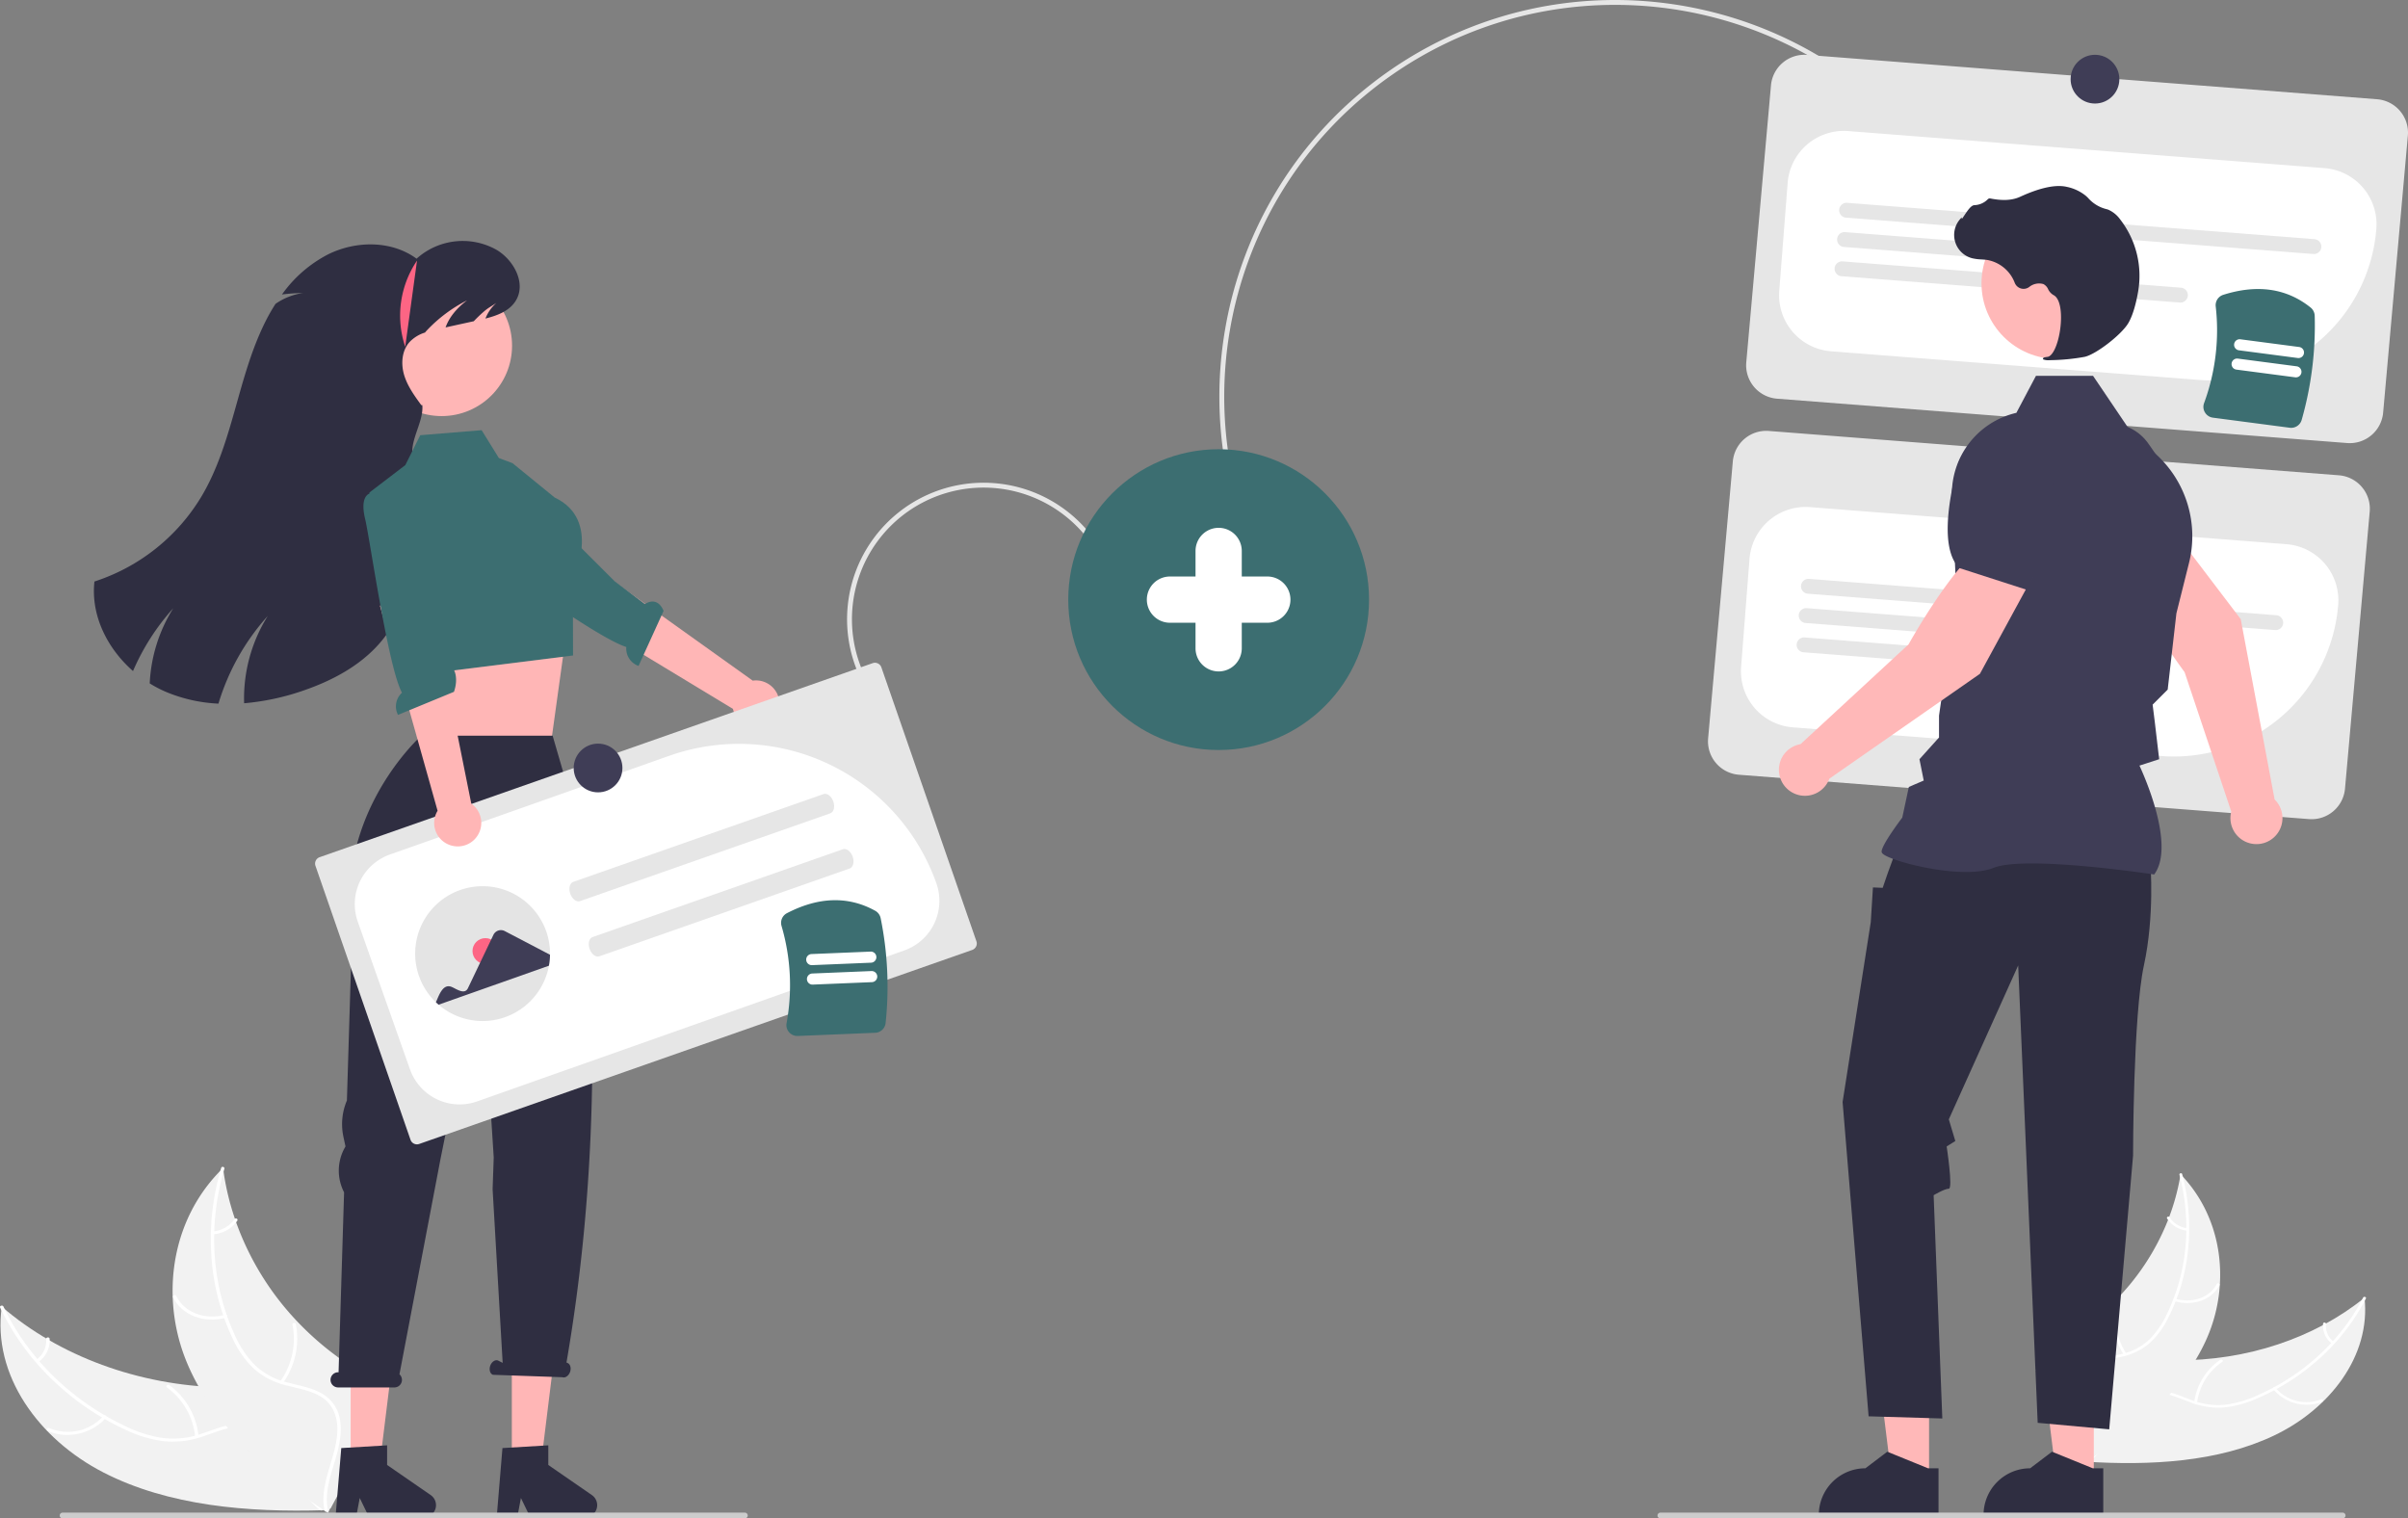 <svg xmlns="http://www.w3.org/2000/svg" data-name="Layer 1" width="989.311" height="623.836" viewBox="0 0 989.311 623.836" xmlns:xlink="http://www.w3.org/1999/xlink"><rect x="0" y="0" width="989.311" height="623.836" fill="#808080" stroke="none"/><path d="M692.379,157.22c71.22-38.107,161.612-18.129,209.536,49.439l-1.631,1.157c-47.332-66.735-136.619-86.461-206.963-48.833a161.362,161.362,0,0,0-17.272,10.692C603.712,220.983,586.602,321.574,637.908,393.911l-1.631,1.157c-51.944-73.237-34.622-175.08,38.615-227.024A163.743,163.743,0,0,1,692.379,157.22Z" transform="translate(-105.345 -138.082)" fill="#e6e6e6"/><path d="M1069.675,320.104,835.425,301.88a13.774,13.774,0,0,1-12.649-14.784l10.155-113.813a13.774,13.774,0,0,1,14.784-12.65l234.25,18.224a13.774,13.774,0,0,1,12.65,14.784L1084.458,307.454A13.774,13.774,0,0,1,1069.675,320.104Z" transform="translate(-105.345 -138.082)" fill="#e6e6e6"/><path d="M1014.342,294.391q-2.667,0-5.354-.208L857.601,282.406a23.119,23.119,0,0,1-21.257-24.843l3.452-44.375A23.146,23.146,0,0,1,864.64,191.93l195.762,15.229a23.147,23.147,0,0,1,21.257,24.843,67.639,67.639,0,0,1-67.317,62.389Z" transform="translate(-105.345 -138.082)" fill="#fff"/><path d="M1055.718,242.436l-191.906-14.93a3.054,3.054,0,1,1,.474-6.089l191.906,14.93a3.054,3.054,0,1,1-.474,6.089Z" transform="translate(-105.345 -138.082)" fill="#e6e6e6"/><path d="M976.033,248.34l-113.158-8.803a3.054,3.054,0,0,1,.474-6.089L976.507,242.251a3.054,3.054,0,1,1-.474,6.089Z" transform="translate(-105.345 -138.082)" fill="#e6e6e6"/><path d="M1000.96,262.383,861.94,251.567a3.054,3.054,0,1,1,.474-6.089l139.021,10.815a3.054,3.054,0,0,1-.474,6.089Z" transform="translate(-105.345 -138.082)" fill="#e6e6e6"/><path d="M1054,474.604l-234.25-18.224a13.774,13.774,0,0,1-12.649-14.784l10.155-113.813a13.774,13.774,0,0,1,14.784-12.65l234.25,18.224a13.774,13.774,0,0,1,12.65,14.784l-10.155,113.813A13.774,13.774,0,0,1,1054,474.604Z" transform="translate(-105.345 -138.082)" fill="#e6e6e6"/><path d="M998.606,448.889q-2.629,0-5.293-.206L841.926,436.906a23.119,23.119,0,0,1-21.257-24.843l3.452-44.375a23.121,23.121,0,0,1,24.844-21.258L1044.727,361.66a23.12,23.12,0,0,1,21.257,24.843A67.722,67.722,0,0,1,998.606,448.889Z" transform="translate(-105.345 -138.082)" fill="#fff"/><path d="M1040.043,396.936,848.136,382.007a3.054,3.054,0,1,1,.474-6.089l191.906,14.93a3.054,3.054,0,1,1-.474,6.089Z" transform="translate(-105.345 -138.082)" fill="#e6e6e6"/><path d="M960.358,402.84,847.201,394.037a3.054,3.054,0,1,1,.474-6.089L960.832,396.751a3.054,3.054,0,0,1-.474,6.089Z" transform="translate(-105.345 -138.082)" fill="#e6e6e6"/><path d="M985.285,416.883,846.265,406.067a3.054,3.054,0,0,1,.474-6.089l139.021,10.815a3.054,3.054,0,0,1-.474,6.089Z" transform="translate(-105.345 -138.082)" fill="#e6e6e6"/><path d="M458.135,415.139a56.086,56.086,0,1,1,102.625-45.285l-1.83.808a54.085,54.085,0,1,0-98.964,43.669Z" transform="translate(-105.345 -138.082)" fill="#e6e6e6"/><path d="M1039.491,727.921c22.9-10.852,39.958-32.684,37.297-56.678-20.545,16.636-48.515,25.926-77.391,25.704-11.247-.087-23.842-1.231-32.015,5.08-5.085,3.927-7.379,10.162-7.669,16.376-.29,6.214,1.217,12.504,2.715,18.711l-.456,1.471C988.86,740.296,1016.59,738.772,1039.491,727.921Z" transform="translate(-105.345 -138.082)" fill="#f2f2f2"/><path d="M1076.224,671.183c-8.857,17.282-24.213,31.686-43.297,40.117a45.812,45.812,0,0,1-13.206,3.88,29.856,29.856,0,0,1-13.736-1.796c-4.148-1.488-8.236-3.426-12.635-4.016a16.171,16.171,0,0,0-12.219,3.294c-4.065,3.161-6.489,7.535-8.686,11.898-2.439,4.845-4.884,9.918-9.66,13.22-.579.4.227,1.232.805.833,8.31-5.744,9.51-16.132,16.113-23.089a15.539,15.539,0,0,1,12.492-5.222c4.489.331,8.707,2.327,12.894,3.865a32.04,32.04,0,0,0,13.399,2.198,42.982,42.982,0,0,0,13.367-3.399,92.244,92.244,0,0,0,25.291-15.737,86.238,86.238,0,0,0,20.212-25.658c.306-.597-.83-.983-1.134-.39Z" transform="translate(-105.345 -138.082)" fill="#fff"/><path d="M1039.32,708.865a17.932,17.932,0,0,0,20.161,5.125c.667-.28.122-1.257-.545-.976a16.601,16.601,0,0,1-18.746-4.8c-.468-.57-1.335.086-.87.652Z" transform="translate(-105.345 -138.082)" fill="#fff"/><path d="M1007.999,714.38a24.113,24.113,0,0,1,10.37-16.813c.577-.402-.229-1.234-.805-.833a25.072,25.072,0,0,0-10.749,17.518c-.082.67,1.103.794,1.184.128Z" transform="translate(-105.345 -138.082)" fill="#fff"/><path d="M1064.096,689.31a8.152,8.152,0,0,1-3.143-7.287c.092-.668-1.093-.791-1.184-.128a9.127,9.127,0,0,0,3.458,8.067.678.678,0,0,0,.837.09.486.486,0,0,0,.032-.742Z" transform="translate(-105.345 -138.082)" fill="#fff"/><path d="M1001.232,620.513c-.071.414-.141.829-.221,1.247a90.558,90.558,0,0,1-4.472,16.289c-.147.411-.302.824-.462,1.229a98.171,98.171,0,0,1-22.517,33.988A103.186,103.186,0,0,1,960.682,684.036c-6.381,4.516-13.746,8.927-17.785,15.011a16.16,16.16,0,0,0-1.148,1.965l18.194,36.812c.087.069.165.141.252.209l.654,1.494c.253-.153.511-.316.764-.469.147-.088.29-.184.437-.272.097-.061.194-.123.285-.173.032-.02.064-.041.088-.058.092-.05.17-.106.253-.153q2.169-1.366,4.322-2.766c.009-.003.009-.003.014-.014,10.913-7.136,21.177-15.2,29.61-24.503.254-.28.517-.563.762-.859a91.846,91.846,0,0,0,10.029-13.491,78.985,78.985,0,0,0,4.262-8.075,65.191,65.191,0,0,0,5.672-22.691c1.028-15.712-3.633-31.959-15.221-44.537C1001.831,621.145,1001.538,620.831,1001.232,620.513Z" transform="translate(-105.345 -138.082)" fill="#f2f2f2"/><path d="M1000.767,620.764c5.068,19.434,3.322,39.93-5.259,57.37a36.004,36.004,0,0,1-7.261,10.411,24.302,24.302,0,0,1-11.5,5.883c-4.113.974-8.486,1.534-12.178,3.406a12.838,12.838,0,0,0-6.918,9.382c-.903,4.872.242,9.889,1.551,14.775,1.453,5.424,3.058,11.045,1.716,16.421-.162.651,1.004.923,1.166.272,2.333-9.353-3.8-18.81-3.566-28.271.109-4.415,1.718-8.717,5.818-11.164,3.585-2.139,8.094-2.721,12.27-3.674a26.335,26.335,0,0,0,11.52-5.359,33.615,33.615,0,0,0,7.707-10.089,78.617,78.617,0,0,0,8.282-26.983,86.815,86.815,0,0,0-2.236-32.66c-.175-.671-1.287-.386-1.113.281Z" transform="translate(-105.345 -138.082)" fill="#fff"/><path d="M998.645,672.622c7.485,2.345,15.425-.46,18.563-6.523.309-.597-.759-1.132-1.069-.534-2.94,5.679-10.288,8.227-17.284,6.035-.736-.231-.942.793-.21,1.022Z" transform="translate(-105.345 -138.082)" fill="#fff"/><path d="M978.929,694.185a25.601,25.601,0,0,1-3.617-19.851c.16-.652-1.007-.923-1.166-.272a26.647,26.647,0,0,0,3.81,20.654C978.347,695.328,979.318,694.794,978.929,694.185Z" transform="translate(-105.345 -138.082)" fill="#fff"/><path d="M1003.958,642.677a10.059,10.059,0,0,1-7.286-4.486c-.383-.616-1.354-.081-.973.53a11.271,11.271,0,0,0,8.049,4.978c.322.039.623-.075.688-.375a.586.586,0,0,0-.478-.647Z" transform="translate(-105.345 -138.082)" fill="#fff"/><path d="M1039.856,466.548l-13.919-74.096L998.613,356.487l-20.25,13.239c2.861,15.519,24.505,44.491,24.505,44.491l19.184,57.304c-.077.298-.148.599-.199.908a10.687,10.687,0,1,0,18.002-5.881Z" transform="translate(-105.345 -138.082)" fill="#ffb8b8"/><path d="M978.907,377.555l22.925-18.607.044-.098c4.288-9.716-5.232-26.377-13.974-38.642a19.596,19.596,0,0,0-26.223-5.3h0a19.639,19.639,0,0,0-9.131,18.613l1.928,18.562Z" transform="translate(-105.345 -138.082)" fill="#3f3d56"/><polygon points="792.539 608.221 777.285 608.22 770.029 549.384 792.542 549.385 792.539 608.221" fill="#ffb8b8"/><path d="M901.775,741.323l-4.293-0L880.719,734.506l-8.984,6.816h-.001a19.145,19.145,0,0,0-19.144,19.144v.622l49.184.002Z" transform="translate(-105.345 -138.082)" fill="#2f2e41"/><polygon points="860.222 608.221 844.968 608.22 837.712 549.384 860.225 549.385 860.222 608.221" fill="#ffb8b8"/><path d="M969.458,741.323l-4.293-0-16.762-6.817-8.984,6.816h-.001A19.145,19.145,0,0,0,920.273,760.465v.622l49.184.002Z" transform="translate(-105.345 -138.082)" fill="#2f2e41"/><path d="M988.826,492.877s1.781,21.374-2.672,41.857-4.453,78.17-4.453,78.17l-9.796,112.411-29.389-2.672-8.015-187.91-28.498,63.23,2.672,8.906-3.559,2.226s2.668,17.366.887,17.366-6.234,2.672-6.234,2.672l3.562,91.728-30.279-.891L862.365,590.84l11.577-73.917.891-14.249,4.008.165,2.041-5.953,3.748-10.242Z" transform="translate(-105.345 -138.082)" fill="#2f2e41"/><path d="M990.365,497.367l.159-.223c8.477-11.868-4.272-40.386-6.195-44.52l8.099-2.628-1.824-15.503-.864-6.911,6.19-6.19.017-.154,3.562-31.17,5.179-20.703a45.452,45.452,0,0,0-12.901-44.048l-11.972-11.288-14.55-21.529h-23.463l-8.045,15.196A34.199,34.199,0,0,0,907.297,342.612l1.823,39.855-7.138,49.623-.004,8.98-8.033,8.927,1.754,8.77-6.114,2.62-2.7,12.597c-1.117,1.474-8.491,11.306-8.491,13.994,0,.404.298.794.937,1.226,5.025,3.403,32.8,10.34,45.092,5.421,13.094-5.236,65.145,2.619,65.67,2.699Z" transform="translate(-105.345 -138.082)" fill="#3f3d56"/><path d="M786.324,760.728a1.186,1.186,0,0,0,1.183,1.19h280.297a1.19,1.19,0,0,0,0-2.38h-280.29a1.187,1.187,0,0,0-1.19,1.183Z" transform="translate(-105.345 -138.082)" fill="#ccc"/><circle cx="845.159" cy="116.393" r="31.074" fill="#ffb8b8"/><path d="M947.526,286.053a84.516,84.516,0,0,0,14.346-1.375c4.687-1.08,15.027-9.076,17.846-13.799h0c2.094-3.51,3.35-8.938,4.036-12.874a37.779,37.779,0,0,0-7.379-29.811,11.936,11.936,0,0,0-4.926-3.989c-.174-.063-.354-.118-.534-.165a14.727,14.727,0,0,1-7.44-4.342,12.144,12.144,0,0,0-1.25-1.221,18.139,18.139,0,0,0-7.664-3.604c-4.529-1.088-11.006.275-19.253,4.054-4.143,1.899-8.742,1.369-12.286.695a1.154,1.154,0,0,0-1.076.4,8.144,8.144,0,0,1-5.476,2.349c-1.258.088-2.535,1.866-4.074,4.182-.349.526-.757,1.139-1.052,1.514l-.059-.703-.692.804a9.883,9.883,0,0,0,4.876,15.981,19.273,19.273,0,0,0,3.891.517c.795.051,1.617.104,2.407.22a14.9,14.9,0,0,1,11.318,9.38,3.897,3.897,0,0,0,5.928,1.739,6.438,6.438,0,0,1,5.837-1.219,4.274,4.274,0,0,1,1.944,2.093,5.57,5.57,0,0,0,2.176,2.41c3.235,1.564,3.644,8.85,2.654,14.959-.954,5.888-3.03,10.184-5.047,10.445-1.553.201-1.729.317-1.834.595l-.094.249.181.226A6.364,6.364,0,0,0,947.526,286.053Z" transform="translate(-105.345 -138.082)" fill="#2f2e41"/><circle cx="500.674" cy="246.354" r="61.789" fill="#3c6e71"/><path d="M940.369,375.24,919.987,362.206c-12.979,8.977-30.519,40.603-30.519,40.603l-44.392,41.012A10.681,10.681,0,1,0,856.914,458.015l61.868-43.1Z" transform="translate(-105.345 -138.082)" fill="#ffb8b8"/><path d="M938.426,380.529l13.575-32.58-4.91-18.004a19.641,19.641,0,0,0-15.241-14.055h0a19.595,19.595,0,0,0-22.536,14.418c-3.718,14.596-6.573,33.571.936,41.08l.076.076Z" transform="translate(-105.345 -138.082)" fill="#3f3d56"/><path d="M147.903,743.067c-26.572-13.639-45.851-39.995-41.82-68.161,23.581,20.365,56.184,32.353,90.209,33.17,13.252.318,28.133-.559,37.525,7.18,5.844,4.816,8.313,12.246,8.423,19.578.109,7.332-1.9,14.685-3.897,21.941l.482,1.75C207.085,759.536,174.475,756.705,147.903,743.067Z" transform="translate(-105.345 -138.082)" fill="#f2f2f2"/><path d="M106.749,674.857c9.788,20.69,27.34,38.232,49.507,48.877a53.994,53.994,0,0,0,15.412,5.064,35.188,35.188,0,0,0,16.249-1.602c4.942-1.598,9.83-3.729,15.034-4.259a19.059,19.059,0,0,1,14.272,4.337c4.67,3.875,7.363,9.119,9.788,14.341,2.693,5.798,5.383,11.866,10.886,15.934.667.493-.314,1.443-.98.951-9.575-7.077-10.6-19.359-18.119-27.802-3.509-3.94-8.459-6.872-14.52-6.618-5.301.222-10.344,2.416-15.334,4.071A37.764,37.764,0,0,1,173.076,730.24a50.658,50.658,0,0,1-15.62-4.503,108.722,108.722,0,0,1-29.206-19.483,101.642,101.642,0,0,1-22.852-30.981c-.338-.715,1.015-1.127,1.351-.417Z" transform="translate(-105.345 -138.082)" fill="#fff"/><path d="M148.816,720.625c-5.825,6.644-16.077,8.89-23.941,5.284-.775-.355-.097-1.485.679-1.13a19.566,19.566,0,0,0,22.262-4.955c.573-.654,1.57.151,1.0.801Z" transform="translate(-105.345 -138.082)" fill="#fff"/><path d="M185.507,728.291a28.42,28.42,0,0,0-11.589-20.193c-.665-.495.316-1.445.98-.951a29.55,29.55,0,0,1,12.009,21.038c.072.792-1.329.894-1.4.106Z" transform="translate(-105.345 -138.082)" fill="#fff"/><path d="M120.358,696.664a9.609,9.609,0,0,0,3.975-8.467c-.083-.79,1.317-.891,1.4-.106a10.758,10.758,0,0,1-4.375,9.374.799.799,0,0,1-.99.075.572.572,0,0,1-.01-.876Z" transform="translate(-105.345 -138.082)" fill="#fff"/><path d="M196.983,617.966c.068.491.135.982.213,1.477a106.732,106.732,0,0,0,4.66,19.356c.157.489.326.982.499,1.465a115.707,115.707,0,0,0,25.257,40.879,121.616,121.616,0,0,0,14.768,13.169c7.349,5.558,15.86,11.03,20.39,18.348a19.046,19.046,0,0,1,1.278,2.358l-22.808,42.686c-.105.078-.199.159-.305.237l-.826,1.736c-.292-.189-.59-.392-.882-.581-.17-.109-.335-.228-.505-.337-.112-.076-.223-.152-.33-.215-.037-.025-.074-.051-.101-.072-.106-.062-.197-.131-.292-.189q-2.505-1.69-4.989-3.419c-.011-.004-.011-.004-.016-.017-12.59-8.814-24.38-18.696-33.966-29.971-.288-.339-.587-.682-.865-1.041a108.252,108.252,0,0,1-11.31-16.267,93.092,93.092,0,0,1-4.719-9.671,76.835,76.835,0,0,1-5.835-26.943c-.624-18.548,5.474-37.513,19.594-51.897C196.255,618.688,196.611,618.33,196.983,617.966Z" transform="translate(-105.345 -138.082)" fill="#f2f2f2"/><path d="M197.522,618.279c-6.696,22.704-5.404,46.915,4.053,67.78a42.435,42.435,0,0,0,8.164,12.535,28.643,28.643,0,0,0,13.328,7.36c4.809,1.301,9.939,2.124,14.219,4.467a15.131,15.131,0,0,1,7.8,11.311c.882,5.774-.655,11.641-2.379,17.347-1.915,6.336-4.014,12.897-2.635,19.28.167.773-1.217,1.049-1.384.277-2.399-11.105,5.18-22.017,5.257-33.171.036-5.205-1.698-10.333-6.436-13.368-4.143-2.654-9.433-3.507-14.318-4.786a31.039,31.039,0,0,1-13.371-6.744,39.618,39.618,0,0,1-8.702-12.173,92.66,92.66,0,0,1-8.749-32.096,102.323,102.323,0,0,1,3.854-38.391c.231-.784,1.53-.407,1.301.372Z" transform="translate(-105.345 -138.082)" fill="#fff"/><path d="M198.085,679.448c-8.905,2.483-18.154-1.119-21.624-8.377-.342-.715.937-1.305,1.279-.589,3.251,6.8,11.812,10.075,20.136,7.755.876-.244,1.08.969.209,1.212Z" transform="translate(-105.345 -138.082)" fill="#fff"/><path d="M220.506,705.587a30.174,30.174,0,0,0,5.002-23.25c-.164-.774,1.22-1.05,1.384-.277a31.407,31.407,0,0,1-5.26,24.188c-.485.707-1.608.042-1.126-.661Z" transform="translate(-105.345 -138.082)" fill="#fff"/><path d="M192.944,643.974a11.855,11.855,0,0,0,8.751-5.013c.475-.711,1.598-.045,1.126.661a13.284,13.284,0,0,1-9.668,5.563c-.381.034-.731-.111-.797-.467a.691.691,0,0,1,.588-.744Z" transform="translate(-105.345 -138.082)" fill="#fff"/><polygon points="172.025 265.948 174.027 284.513 172.849 308.857 226.771 302.451 231.838 265.948 225.382 266.011 172.025 265.948" fill="#ffb6b6"/><polygon points="144.057 603.005 155.846 603.005 161.457 557.533 144.057 557.533 144.057 603.005" fill="#ffb6b6"/><path d="M245.554,733.012l18.834-1.124v8.069L282.295,752.324a5.04,5.04,0,0,1-2.864,9.188H257.008l-3.865-7.982-1.509,7.982h-8.454Z" transform="translate(-105.345 -138.082)" fill="#2f2e41"/><polygon points="210.278 603.005 222.067 603.005 227.677 557.533 210.278 557.533 210.278 603.005" fill="#ffb6b6"/><path d="M311.775,733.012l18.834-1.124v8.069l17.906,12.367a5.04,5.04,0,0,1-2.864,9.188H323.229l-3.865-7.982-1.509,7.982H309.4Z" transform="translate(-105.345 -138.082)" fill="#2f2e41"/><path d="M244.315,701.874h.128l2.267-73.936a19.333,19.333,0,0,1,.254-18.27l.325-.588-.842-3.901a24.85,24.85,0,0,1,1.42-14.956l2.115-68.968c-7.557-48.973,28.456-80.911,28.456-80.911h53.947l11.582,39.792c7.657,74.595,6.267,147.286-5.883,217.71l.331.168c1.193.412,1.704,2.064,1.143,3.69s-1.983,2.611-3.176,2.2l-28.49-.991c-1.193-.412-1.704-2.064-1.143-3.69.561-1.627,1.983-2.611,3.176-2.2l1.937.98-4.131-71.345.458-13.032-.945-14.784-4.367-66.499-16.53,81.775-16.884,88.578a3.106,3.106,0,0,1-2.094,5.408H244.315a3.116,3.116,0,1,1,0-6.231Z" transform="translate(-105.345 -138.082)" fill="#2f2e41"/><circle cx="181.441" cy="142.012" r="28.935" fill="#ffb6b6"/><path d="M159.992,413.775a94.208,94.208,0,0,1,16.532-25.79,63.662,63.662,0,0,0-9.667,30.87,48.78,48.78,0,0,0,6.602,3.453A63.262,63.262,0,0,0,195.092,427.168a94.396,94.396,0,0,1,20.269-36.034,63.814,63.814,0,0,0-9.72,35.877,99.921,99.921,0,0,0,24.341-5.217c11.808-4.062,23.271-10.129,31.437-19.565,8.838-10.213,13.194-23.69,14.601-37.126,1.407-13.425.084-26.976-1.249-40.411-.63-6.403,4.702-13.771,4.073-20.174h-.42c-2.803-3.842-5.658-7.778-7.033-12.333-1.365-4.545-1.008-9.909,2.131-13.488a14.655,14.655,0,0,1,6.434-3.989c.231-.294.483-.577.745-.861a59.841,59.841,0,0,1,16.532-12.365c-4.461,3.369-7.442,7.18-8.828,11.116q5.794-1.275,11.588-2.54a55.815,55.815,0,0,1,4.073-3.905c2.068-1.795,2.75-1.931,5.217-3.621a16.643,16.643,0,0,0-4.503,6.424c4.965-1.249,9.93-3.128,12.512-7.4,4.283-7.064-.808-16.595-7.914-20.814a28.316,28.316,0,0,0-32.885,3.621c-10.276-7.568-24.908-7.442-36.339-1.784a53.134,53.134,0,0,0-18.957,16.49,74.143,74.143,0,0,1,8.586-.598,26.332,26.332,0,0,0-11.242,4.45,77.432,77.432,0,0,0-4.073,7.127q-1.212,2.409-2.288,4.881c-4.398,10.014-7.264,20.678-10.234,31.216-3.464,12.281-7.18,24.646-13.666,35.635a80.038,80.038,0,0,1-44.137,35.216C142.599,390.882,149.38,404.464,159.992,413.775Z" transform="translate(-105.345 -138.082)" fill="#2f2e41"/><path d="M315.924,328.38l-5.616-2.109-7.082-11.451-25.225,2.061-6.131,12.278L257.1,340.439l6.459,34.018L273.595,415.779l67.177-8.397-.071-31.106s12.139-24.576-7.47-33.785Z" transform="translate(-105.345 -138.082)" fill="#3c6e71"/><path d="M419.471,436.28a9.612,9.612,0,0,1-12.991-6.962l-74.902-45.323,13.691-15.796,69.321,49.518a9.664,9.664,0,0,1,4.881,18.563Z" transform="translate(-105.345 -138.082)" fill="#ffb6b6"/><path d="M306.619,362.503s-3.58,3.602,5.402,9.524c7.191,4.741,39.264,28.17,50.633,31.876a7.551,7.551,0,0,0,5.033,7.77l10.294-22.622c-2.228-5.172-5.793-3.974-7.668-2.802l-12.433-9.35-30.53-30.486-18.191,13.441Z" transform="translate(-105.345 -138.082)" fill="#3c6e71"/><path d="M276.675,245.149a40.295,40.295,0,0,0-4.848,35.414" transform="translate(-105.345 -138.082)" fill="#fd6584"/><path d="M129.876,760.728a1.186,1.186,0,0,0,1.19,1.19h280.29a1.19,1.19,0,1,0,0-2.38h-280.29A1.187,1.187,0,0,0,129.876,760.728Z" transform="translate(-105.345 -138.082)" fill="#ccc"/><path id="a4a87c0b-578c-404f-b0e7-3c25016717c2-304" data-name="Path 3114" d="M236.666,490.254a2.797,2.797,0,0,0-1.711,3.56l39.05,112.55a2.797,2.797,0,0,0,3.56,1.711L504.786,528.354a2.797,2.797,0,0,0,1.711-3.561L467.447,412.243a2.797,2.797,0,0,0-3.561-1.711Z" transform="translate(-105.345 -138.082)" fill="#e6e6e6"/><path d="M294.179,591.832a21.649,21.649,0,0,1-20.396-14.41l-21.445-60.676a21.612,21.612,0,0,1,13.174-27.578l114.839-40.589a86.06,86.06,0,0,1,109.698,52.403A21.612,21.612,0,0,1,476.875,528.561l-.167-.472.167.472L301.36,590.596A21.534,21.534,0,0,1,294.179,591.832Z" transform="translate(-105.345 -138.082)" fill="#fff"/><path id="e6660b72-17a8-4076-a000-8bf222be7673-305" data-name="Path 3117" d="M446.469,472.227,343.641,508.305c-1.449.508-3.244-.85-4.011-3.034s-.213-4.366,1.236-4.874l102.828-36.078c1.449-.508,3.244.85,4.011,3.034S447.918,471.72,446.469,472.227Z" transform="translate(-105.345 -138.082)" fill="#e6e6e6"/><path id="f689c0b7-f689-4c10-b0b9-25ad5f15d9dd-306" data-name="Path 3118" d="M454.422,494.896,351.594,530.974c-1.449.508-3.244-.85-4.011-3.034s-.213-4.366,1.236-4.874l102.828-36.078c1.449-.508,3.244.85,4.011,3.034S455.871,494.388,454.422,494.896Z" transform="translate(-105.345 -138.082)" fill="#e6e6e6"/><path id="f731b694-f804-4551-a9ab-28894637a524-307" data-name="Path 3124" d="M364.949,583.573" transform="translate(-105.345 -138.082)" fill="#e6e6e6"/><path d="M329.727,520.638a27.578,27.578,0,0,1,1.584,9.697,26.822,26.822,0,0,1-.446,4.502,27.706,27.706,0,0,1-45.329,16.021q-.56-.479-1.091-.989a27.7,27.7,0,1,1,45.282-29.231Z" transform="translate(-105.345 -138.082)" fill="#e4e4e4"/><circle cx="199.419" cy="390.722" r="5.295" fill="#fd6584"/><path d="M284.445,549.869c1.359-3.155,2.966-7.968,6.688-6.216,1.839.797,5.132,3.219,6.469.402l10.47-21.916a3.41,3.41,0,0,1,4.627-1.543l18.613,9.738a26.83,26.83,0,0,1-.446,4.502l-45.329,16.021Z" transform="translate(-105.345 -138.082)" fill="#3f3d56"/><path d="M289.848,485.147a9.612,9.612,0,0,1-4.725-13.961L261.428,386.906l20.79-2.172,16.755,83.527a9.664,9.664,0,0,1-9.125,16.886Z" transform="translate(-105.345 -138.082)" fill="#ffb6b6"/><path d="M257.922,340.642s-5.075.182-2.566,10.644c2.008,8.376,9.383,60.917,15.149,71.393a7.551,7.551,0,0,0-1.637,9.112l22.977-9.477c1.908-5.298.431-10.108-1.74-10.534l-2.684-15.323L283.464,345.053l-21.877-4.608Z" transform="translate(-105.345 -138.082)" fill="#3c6e71"/><path d="M464.902,562.391l-31.776,1.316a4.501,4.501,0,0,1-3.602-1.555,4.408,4.408,0,0,1-1.017-3.707,86.535,86.535,0,0,0-2.075-39.953,4.471,4.471,0,0,1,2.208-5.227c13.015-6.762,25.211-7.105,36.246-1.02a4.527,4.527,0,0,1,2.272,3.06,141.552,141.552,0,0,1,2.042,43.032A4.491,4.491,0,0,1,464.902,562.391Z" transform="translate(-105.345 -138.082)" fill="#3c6e71"/><path d="M463.557,541.593l-24.297,1.006a2.281,2.281,0,1,1-.189-4.558l24.297-1.006a2.281,2.281,0,1,1,.189,4.558Z" transform="translate(-105.345 -138.082)" fill="#fff"/><path d="M463.226,533.6l-24.297,1.006a2.281,2.281,0,0,1-.189-4.558l24.297-1.006a2.281,2.281,0,0,1,.189,4.558Z" transform="translate(-105.345 -138.082)" fill="#fff"/><path d="M1046.059,313.818l-31.534-4.136a4.501,4.501,0,0,1-3.283-2.148,4.408,4.408,0,0,1-.368-3.826,86.535,86.535,0,0,0,4.786-39.719,4.471,4.471,0,0,1,3.069-4.772c13.98-4.437,26.055-2.69,35.886,5.191a4.527,4.527,0,0,1,1.715,3.403,141.552,141.552,0,0,1-5.345,42.748A4.491,4.491,0,0,1,1046.059,313.818Z" transform="translate(-105.345 -138.082)" fill="#3c6e71"/><path d="M1048.29,293.097l-24.111-3.162a2.281,2.281,0,1,1,.593-4.523l24.111,3.162a2.281,2.281,0,1,1-.593,4.523Z" transform="translate(-105.345 -138.082)" fill="#fff"/><path d="M1049.33,285.165l-24.111-3.162a2.281,2.281,0,1,1,.593-4.523l24.111,3.162a2.281,2.281,0,1,1-.593,4.523Z" transform="translate(-105.345 -138.082)" fill="#fff"/><path d="M626.019,374.936h-10.5v-10.5a9.5,9.5,0,0,0-19,0v10.5h-10.5a9.5,9.5,0,0,0,0,19h10.5v10.5a9.5,9.5,0,0,0,19,0v-10.5h10.5a9.5,9.5,0,0,0,0-19Z" transform="translate(-105.345 -138.082)" fill="#fff"/><circle cx="860.709" cy="32.523" r="10.011" fill="#3f3d56"/><circle cx="245.709" cy="315.523" r="10.011" fill="#3f3d56"/></svg>